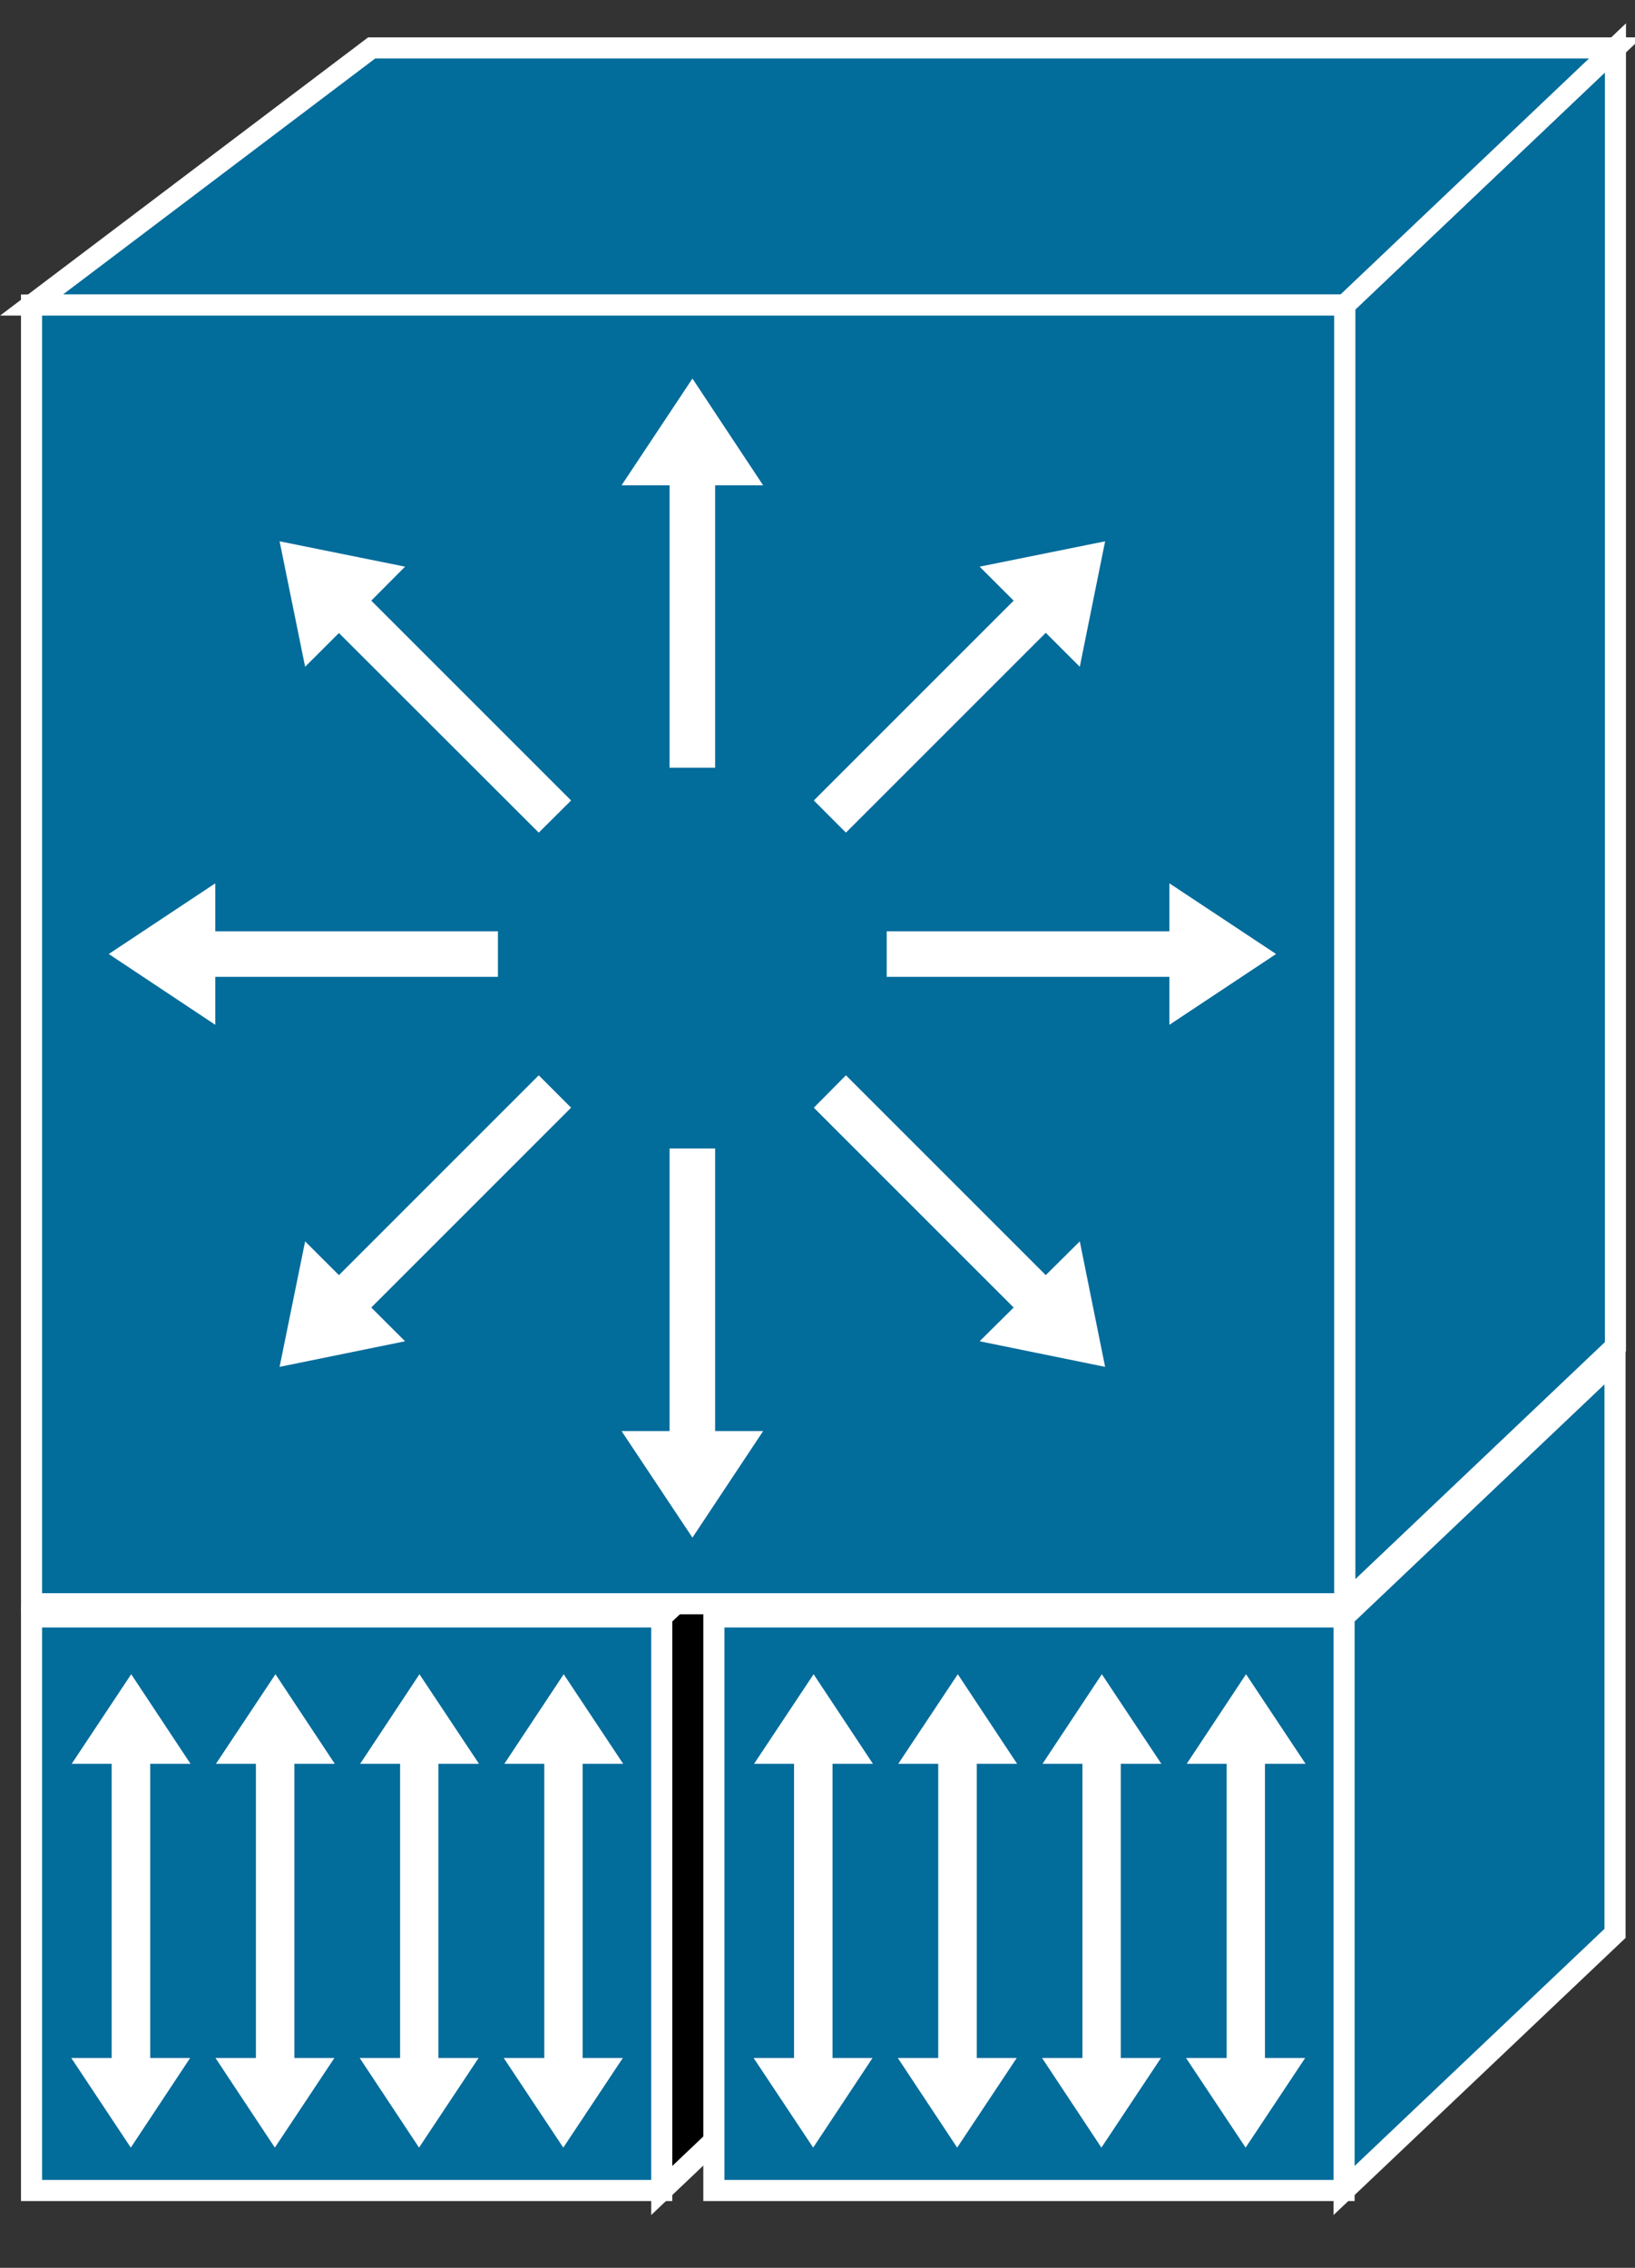 <?xml version="1.0" encoding="UTF-8" standalone="no"?>
<svg
   xmlns:dc="http://purl.org/dc/elements/1.1/"
   xmlns:cc="http://creativecommons.org/ns#"
   xmlns:rdf="http://www.w3.org/1999/02/22-rdf-syntax-ns#"
   xmlns:svg="http://www.w3.org/2000/svg"
   xmlns="http://www.w3.org/2000/svg"
   viewBox="0 0 38.75 53.75"
   height="53.75"
   width="38.75"
   xml:space="preserve"
   version="1.1"
   id="svg2"><rect x="0" y="0" width="38.75" height="53.75" fill="#333333" stroke="none"/><defs
     id="defs6"><clipPath
       id="clipPath18"
       clipPathUnits="userSpaceOnUse"><path
         id="path20"
         d="M 0,10 0,426 310,426 310,10 0,10 Z" /></clipPath></defs><g
     transform="matrix(1.25,0,0,-1.25,0,53.75)"
     id="g10"><g
       transform="scale(0.1,0.1)"
       id="g12"><g
         id="g14"><g
           clip-path="url(#clipPath18)"
           id="g16"><path
             id="path22"
             style="fill:#000000;fill-opacity:1;fill-rule:nonzero;stroke:none"
             d="m 150.121,38.062 0,108.751 -24.652,-23.399 0,-108.75 24.652,23.398" /><path
             id="path24"
             style="fill:none;stroke:#ffffff;stroke-width:4;stroke-linecap:butt;stroke-linejoin:miter;stroke-miterlimit:4;stroke-dasharray:none;stroke-opacity:1"
             d="m 150.121,38.062 0,108.751 -24.652,-23.399 0,-108.75 24.652,23.398 z" /><path
             id="path26"
             style="fill:#026c9b;fill-opacity:1;fill-rule:nonzero;stroke:none"
             d="m 5.98,14.664 119.488,0 0,108.75 -119.488,0 0,-108.75 z" /><path
             id="path28"
             style="fill:none;stroke:#ffffff;stroke-width:4;stroke-linecap:butt;stroke-linejoin:miter;stroke-miterlimit:4;stroke-dasharray:none;stroke-opacity:1"
             d="m 5.98,14.664 119.488,0 0,108.75 -119.488,0 0,-108.75 z" /><path
             id="path30"
             style="fill:#026c9b;fill-opacity:1;fill-rule:nonzero;stroke:none"
             d="m 135.352,14.664 119.488,0 0,108.75 -119.488,0 0,-108.75 z" /><path
             id="path32"
             style="fill:none;stroke:#ffffff;stroke-width:4;stroke-linecap:butt;stroke-linejoin:miter;stroke-miterlimit:4;stroke-dasharray:none;stroke-opacity:1"
             d="m 135.352,14.664 119.488,0 0,108.75 -119.488,0 0,-108.75 z" /><path
             id="path34"
             style="fill:#026c9b;fill-opacity:1;fill-rule:nonzero;stroke:none"
             d="m 306.289,174.664 0,246.25 -51.328,-48.75 0,-246.25 51.328,48.75" /><path
             id="path36"
             style="fill:none;stroke:#ffffff;stroke-width:4;stroke-linecap:butt;stroke-linejoin:miter;stroke-miterlimit:4;stroke-dasharray:none;stroke-opacity:1"
             d="m 306.289,174.664 0,246.25 -51.328,-48.75 0,-246.25 51.328,48.75 z" /><path
             id="path38"
             style="fill:#026c9b;fill-opacity:1;fill-rule:nonzero;stroke:none"
             d="m 306.211,63.414 0,108.75 -51.371,-48.75 0,-108.75 51.371,48.75" /><path
             id="path40"
             style="fill:none;stroke:#ffffff;stroke-width:4;stroke-linecap:butt;stroke-linejoin:miter;stroke-miterlimit:4;stroke-dasharray:none;stroke-opacity:1"
             d="m 306.211,63.414 0,108.75 -51.371,-48.75 0,-108.75 51.371,48.75 z" /><path
             id="path42"
             style="fill:#026c9b;fill-opacity:1;fill-rule:nonzero;stroke:none"
             d="m 306.289,420.914 -51.328,-48.75 -248.981,0 64.488,48.75 235.82,0" /><path
             id="path44"
             style="fill:none;stroke:#ffffff;stroke-width:4;stroke-linecap:butt;stroke-linejoin:miter;stroke-miterlimit:4;stroke-dasharray:none;stroke-opacity:1"
             d="m 306.289,420.914 -51.328,-48.75 -248.981,0 64.488,48.75 235.82,0 z" /><path
             id="path46"
             style="fill:#026c9b;fill-opacity:1;fill-rule:nonzero;stroke:none"
             d="m 5.98,125.914 248.98,0 0,246.25 -248.98,0 0,-246.25 z" /><path
             id="path48"
             style="fill:none;stroke:#ffffff;stroke-width:4;stroke-linecap:butt;stroke-linejoin:miter;stroke-miterlimit:4;stroke-dasharray:none;stroke-opacity:1"
             d="m 5.98,125.914 248.98,0 0,246.25 -248.98,0 0,-246.25 z" /><path
             id="path50"
             style="fill:#ffffff;fill-opacity:1;fill-rule:nonzero;stroke:none"
             d="m 108.281,278.223 -37.89,37.89 6.41,6.442 -23.789,4.808 4.84,-23.789 6.41,6.399 37.886,-37.848 6.133,6.098" /><path
             id="path52"
             style="fill:#ffffff;fill-opacity:1;fill-rule:nonzero;stroke:none"
             d="m 94.41,253.414 -53.59,0 0,9.102 -20.199,-13.403 20.199,-13.429 0,9.101 53.59,0 0,8.629" /><path
             id="path54"
             style="fill:#ffffff;fill-opacity:1;fill-rule:nonzero;stroke:none"
             d="m 102.148,226.113 -37.886,-37.89 -6.41,6.402 -4.84,-23.793 23.789,4.852 -6.41,6.398 37.89,37.891 -6.133,6.14" /><path
             id="path56"
             style="fill:#ffffff;fill-opacity:1;fill-rule:nonzero;stroke:none"
             d="m 126.949,212.242 0,-53.59 -9.097,0 13.437,-20.199 13.402,20.199 -9.101,0 0,53.59 -8.641,0" /><path
             id="path58"
             style="fill:#ffffff;fill-opacity:1;fill-rule:nonzero;stroke:none"
             d="m 126.949,284.434 0,53.55 -9.097,0 13.437,20.239 13.402,-20.239 -9.101,0 0,-53.55 -8.641,0" /><path
             id="path60"
             style="fill:#ffffff;fill-opacity:1;fill-rule:nonzero;stroke:none"
             d="m 154.301,219.973 37.89,-37.891 -6.453,-6.398 23.793,-4.852 -4.801,23.793 -6.449,-6.402 -37.89,37.89 -6.09,-6.14" /><path
             id="path62"
             style="fill:#ffffff;fill-opacity:1;fill-rule:nonzero;stroke:none"
             d="m 168.121,244.785 53.598,0 0,-9.101 20.23,13.429 -20.23,13.403 0,-9.102 -53.598,0 0,-8.629" /><path
             id="path64"
             style="fill:#ffffff;fill-opacity:1;fill-rule:nonzero;stroke:none"
             d="m 160.391,272.125 37.89,37.891 6.449,-6.442 4.801,23.789 -23.793,-4.808 6.453,-6.442 -37.89,-37.89 6.09,-6.098" /><path
             id="path66"
             style="fill:#ffffff;fill-opacity:1;fill-rule:nonzero;stroke:none"
             d="m 28.48,95.562 7.648,0 -11.25,16.992 -11.289,-16.992 7.582,0 0,-55.777 -7.652,0 11.281,-16.992 11.25,16.992 -7.57,0 0,55.777" /><path
             id="path68"
             style="fill:#ffffff;fill-opacity:1;fill-rule:nonzero;stroke:none"
             d="m 55.82,95.562 7.66,0 -11.25,16.992 -11.289,-16.992 7.578,0 0,-55.777 -7.66,0 11.25,-16.992 11.289,16.992 -7.578,0 0,55.777" /><path
             id="path70"
             style="fill:#ffffff;fill-opacity:1;fill-rule:nonzero;stroke:none"
             d="m 83.121,95.562 7.699,0 -11.289,16.992 -11.25,-16.992 7.578,0 0,-55.777 -7.66,0 11.25,-16.992 11.289,16.992 -7.617,0 0,55.777" /><path
             id="path72"
             style="fill:#ffffff;fill-opacity:1;fill-rule:nonzero;stroke:none"
             d="m 110.469,95.562 7.691,0 -11.281,16.992 -11.258,-16.992 7.578,0 0,-55.777 -7.687,0 11.289,-16.992 11.289,16.992 -7.621,0 0,55.777" /><path
             id="path74"
             style="fill:#ffffff;fill-opacity:1;fill-rule:nonzero;stroke:none"
             d="m 157.852,95.562 7.66,0 -11.25,16.992 -11.293,-16.992 7.582,0 0,-55.777 -7.66,0 11.289,-16.992 11.25,16.992 -7.578,0 0,55.777" /><path
             id="path76"
             style="fill:#ffffff;fill-opacity:1;fill-rule:nonzero;stroke:none"
             d="m 185.199,95.562 7.653,0 -11.25,16.992 -11.293,-16.992 7.582,0 0,-55.777 -7.661,0 11.25,-16.992 11.29,16.992 -7.571,0 0,55.777" /><path
             id="path78"
             style="fill:#ffffff;fill-opacity:1;fill-rule:nonzero;stroke:none"
             d="m 212.5,95.562 7.699,0 -11.289,16.992 -11.25,-16.992 7.57,0 0,-55.777 -7.652,0 11.25,-16.992 11.293,16.992 -7.621,0 0,55.777" /><path
             id="path80"
             style="fill:#ffffff;fill-opacity:1;fill-rule:nonzero;stroke:none"
             d="m 239.84,95.562 7.699,0 L 236.25,112.555 225,95.562 l 7.578,0 0,-55.777 -7.699,0 11.293,-16.992 11.289,16.992 -7.621,0 0,55.777" /></g></g></g></g></svg>